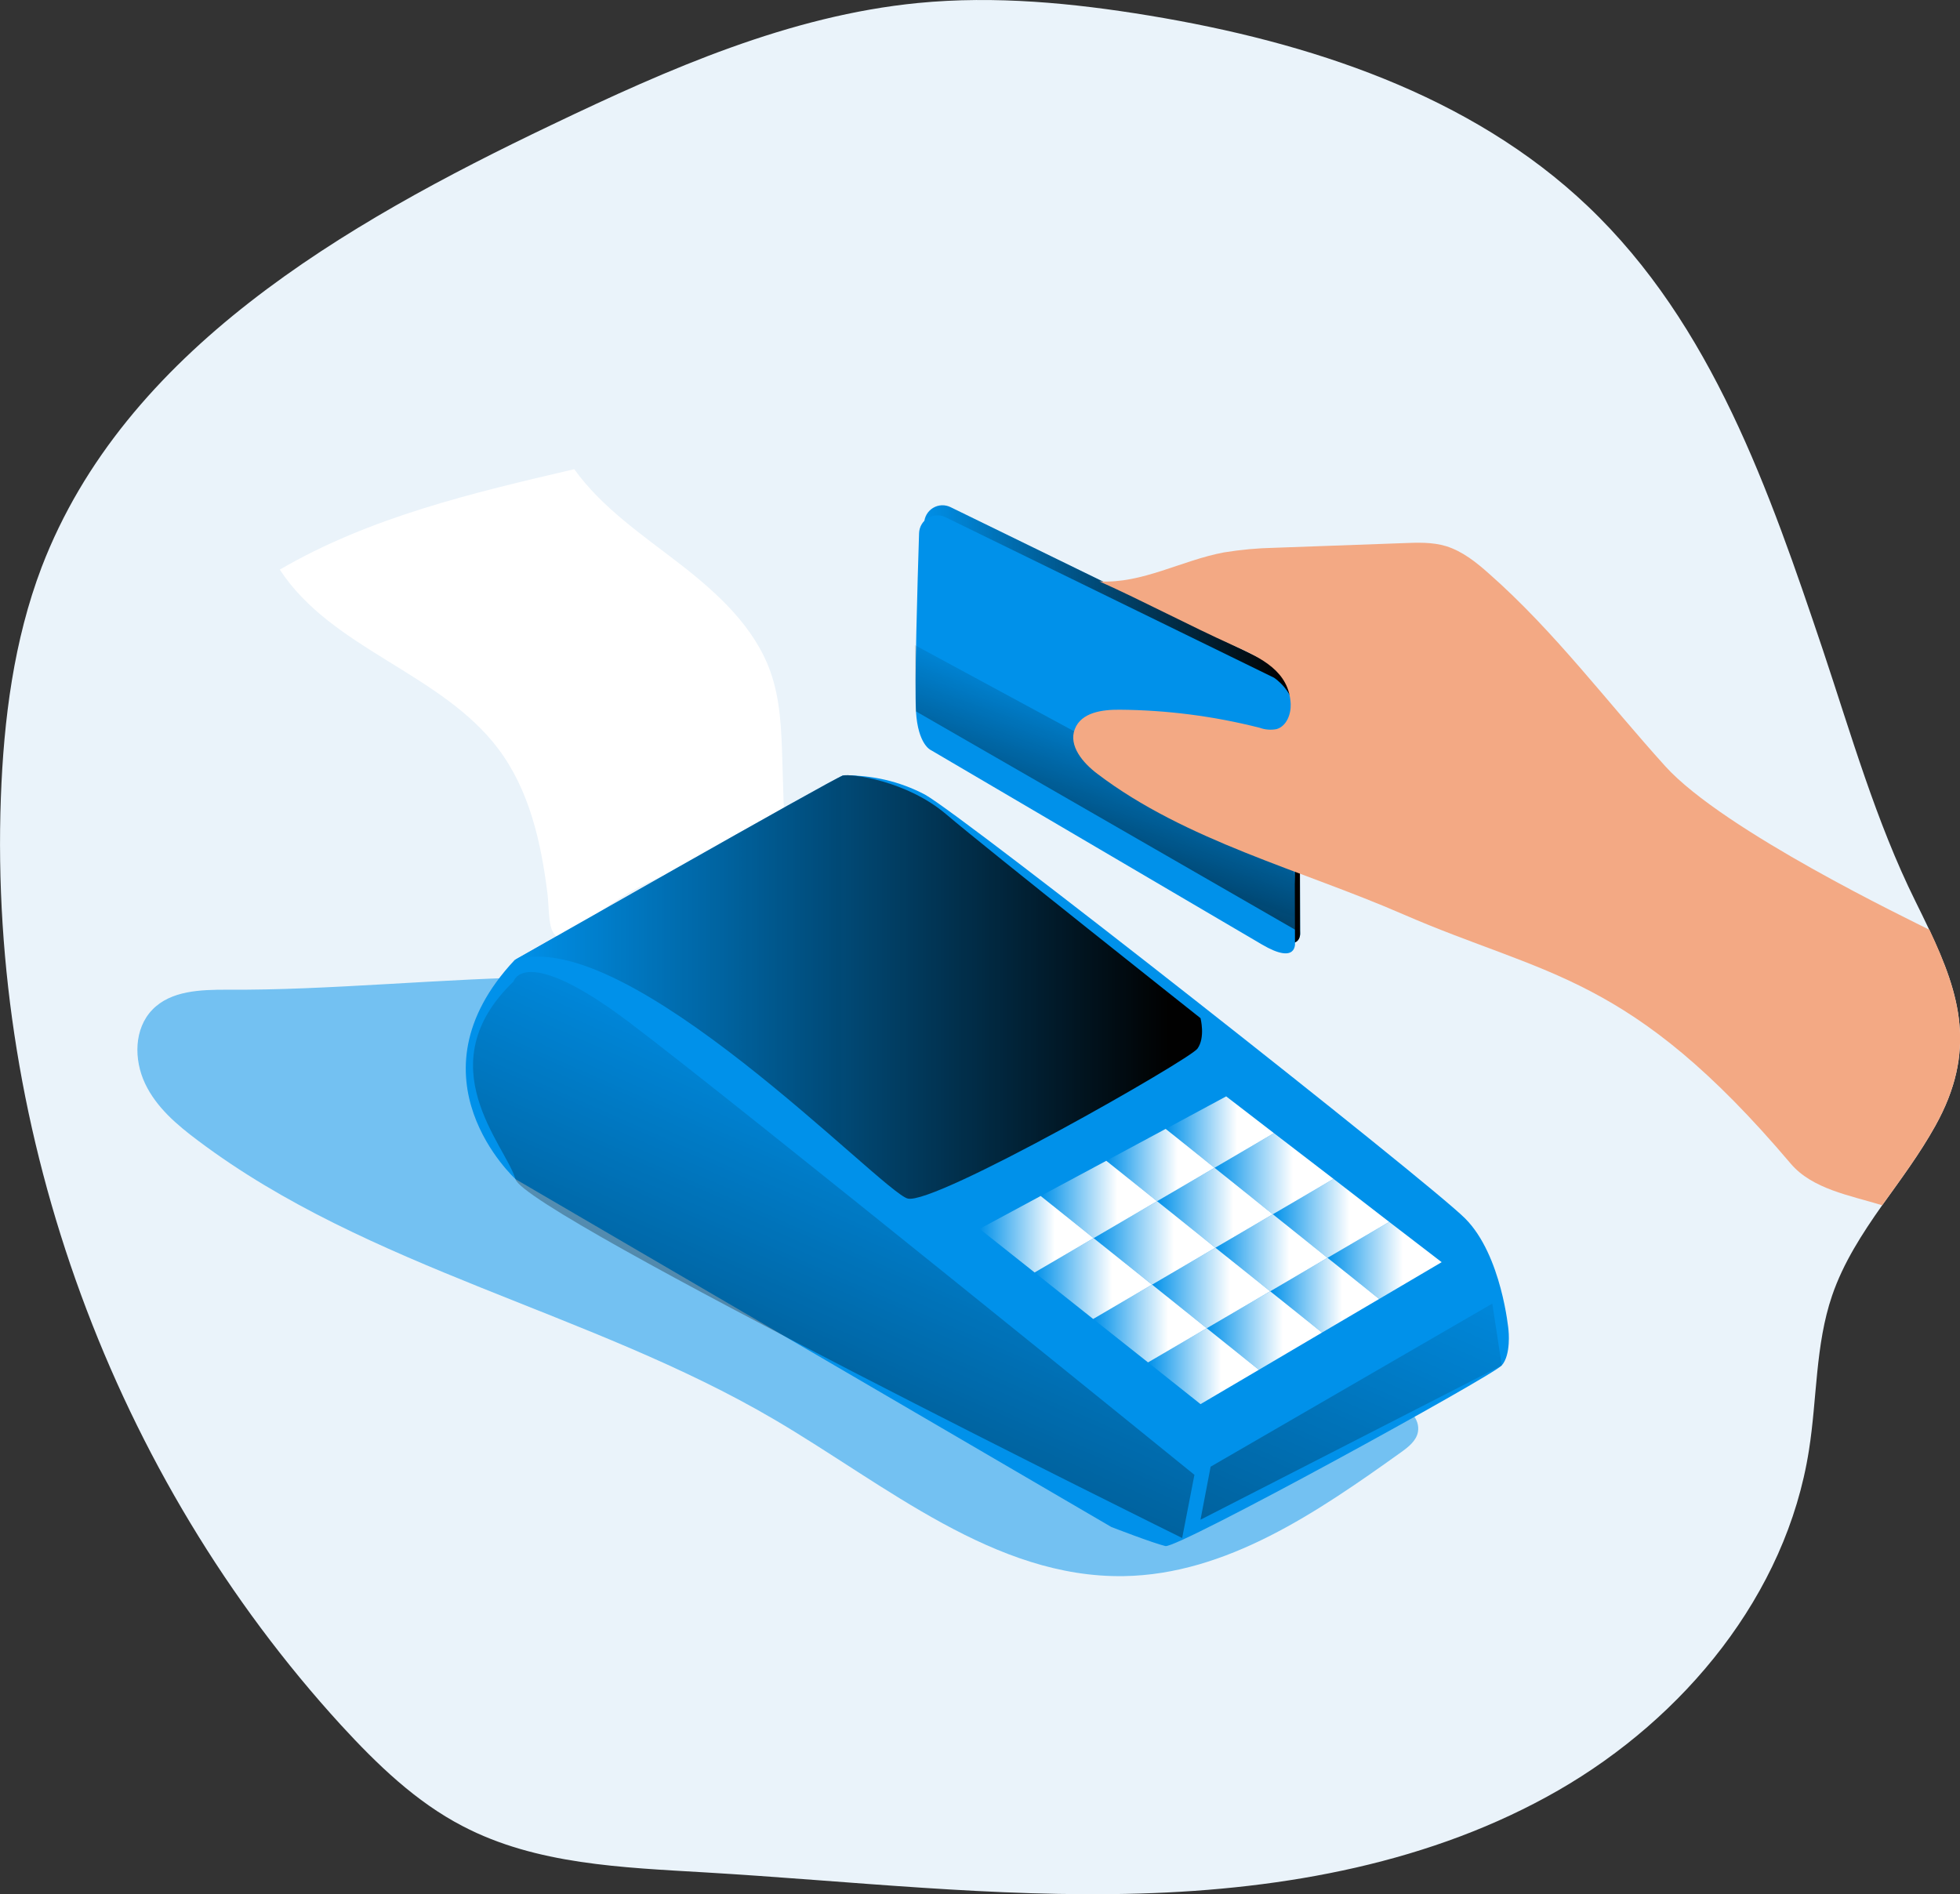 <svg width="149" height="144" viewBox="0 0 149 144" fill="none" xmlns="http://www.w3.org/2000/svg">
<rect x="0" y="0" width="149" height="144" fill="#333333" stroke="none"/>
<g clip-path="url(#clip0_97_710)">
<path d="M147.117 85.607C145.948 87.711 144.489 89.665 143.084 91.632C141.564 93.789 140.13 96.002 139.277 98.499C137.996 102.245 138.139 106.35 137.515 110.268C135.796 121.234 128.028 130.615 118.453 136.118C108.879 141.621 97.667 143.638 86.644 143.959C75.621 144.281 64.616 143.001 53.611 142.352C47.313 141.977 40.767 141.759 35.183 138.84C31.615 136.992 28.668 134.139 25.937 131.167C8.632 112.241 -0.874 86.325 0.066 60.637C0.283 54.681 1.049 48.682 3.168 43.113C9.469 26.683 26.127 17.041 41.949 9.487C50.825 5.238 60.015 1.186 69.788 0.228C75.651 -0.343 81.562 0.228 87.373 1.186C99.494 3.19 111.783 7.186 120.712 15.686C130.165 24.683 134.509 37.331 138.579 49.421C140.714 55.805 142.612 62.467 145.606 68.51C145.979 69.259 146.329 69.987 146.667 70.695C149.01 75.646 150.285 79.929 147.117 85.607Z" fill="#EAF3FA"/>
<path opacity="0.51" d="M17.259 75.243C15.249 75.243 13 75.306 11.591 76.754C10.183 78.203 10.167 80.553 11.027 82.373C11.886 84.193 13.456 85.523 15.06 86.722C28.072 96.505 44.844 99.686 58.87 107.924C67.371 112.918 75.602 119.989 85.443 119.826C93.242 119.698 100.133 114.969 106.493 110.421C107.061 110.015 107.672 109.541 107.793 108.86C107.97 107.867 107.064 107.053 106.242 106.459L77.079 85.089C73.56 82.51 70.008 79.913 66.037 78.118C51.595 71.563 32.673 75.359 17.259 75.243Z" fill="#0091EA"/>
<path d="M39.197 89.65C39.197 89.65 30.724 81.952 39.12 72.99L64.076 58.961C66.244 58.901 68.392 59.399 70.315 60.409C73.293 62.061 108.621 89.859 111.392 92.646C114.162 95.434 114.677 101.122 114.677 101.122C114.677 101.122 114.885 102.994 114.165 103.806C113.446 104.618 89.519 117.757 88.595 117.541C87.67 117.326 84.487 116.093 84.487 116.093L39.197 89.65Z" fill="#0091EA"/>
<path d="M70.256 39.773C70.263 39.538 70.328 39.309 70.446 39.107C70.564 38.905 70.73 38.735 70.93 38.615C71.13 38.494 71.356 38.425 71.589 38.415C71.822 38.406 72.054 38.455 72.263 38.558L97.232 50.748C97.232 50.748 98.888 51.794 98.833 53.711C98.777 55.627 98.833 70.898 98.833 70.898C98.833 70.898 99.031 72.627 96.307 71.026C93.583 69.425 71.149 56.248 71.149 56.248C71.149 56.248 70.166 55.839 70.02 53.305C69.905 51.341 70.132 43.587 70.256 39.773Z" fill="#0091EA"/>
<path d="M70.256 39.773C70.263 39.538 70.328 39.309 70.446 39.107C70.564 38.905 70.73 38.735 70.93 38.615C71.13 38.494 71.356 38.425 71.589 38.415C71.822 38.406 72.054 38.455 72.263 38.558L97.232 50.748C97.232 50.748 98.888 51.794 98.833 53.711C98.777 55.627 98.833 70.898 98.833 70.898C98.833 70.898 99.031 72.627 96.307 71.026C93.583 69.425 71.149 56.248 71.149 56.248C71.149 56.248 70.166 55.839 70.02 53.305C69.905 51.341 70.132 43.587 70.256 39.773Z" fill="url(#paint0_linear_97_710)"/>
<path d="M69.868 40.534C69.876 40.3 69.942 40.072 70.06 39.87C70.178 39.668 70.344 39.499 70.543 39.379C70.743 39.258 70.969 39.189 71.202 39.179C71.434 39.169 71.666 39.217 71.875 39.32L96.847 51.522C96.847 51.522 98.504 52.568 98.445 54.488C98.386 56.407 98.445 71.672 98.445 71.672C98.445 71.672 98.646 73.402 95.922 71.8C93.198 70.199 70.764 57.026 70.764 57.026C70.764 57.026 69.781 56.617 69.632 54.079C69.517 52.118 69.747 44.364 69.868 40.534Z" fill="#0091EA"/>
<path d="M69.542 49.044L98.194 64.543L98.829 70.898L69.632 54.082L69.542 49.044Z" fill="url(#paint1_linear_97_710)"/>
<path d="M147.117 85.607C145.947 87.711 144.489 89.665 143.083 91.632C140.654 90.883 137.775 90.408 136.125 88.46C123.916 74.048 117.581 74.257 106.651 69.503C98.947 66.144 90.133 63.931 83.426 58.833C82.331 58.009 81.214 56.707 81.707 55.431C82.2 54.154 83.798 53.945 85.12 53.957C88.71 53.984 92.284 54.445 95.764 55.331C96.175 55.48 96.617 55.514 97.046 55.431C97.799 55.212 98.15 54.307 98.119 53.517C97.998 51.048 95.947 50.049 93.707 49.047C90.447 47.577 86.848 45.666 83.581 44.202C86.829 44.389 89.839 42.594 93.043 41.998C94.32 41.789 95.61 41.671 96.903 41.645C100.152 41.525 103.406 41.407 106.663 41.293C107.759 41.249 108.885 41.205 109.936 41.524C111.177 41.911 112.223 42.747 113.197 43.615C118.161 47.985 122.157 53.348 126.6 58.259C131.043 63.169 145.323 69.996 146.679 70.689C149.009 75.646 150.284 79.929 147.117 85.607Z" fill="#F3A984"/>
<path d="M37.887 56.941C33.544 51.157 25.223 49.362 21.27 43.306C28.111 39.314 35.948 37.466 43.655 35.671C45.768 38.611 48.836 40.665 51.697 42.885C54.557 45.104 57.365 47.667 58.575 51.085C59.326 53.208 59.403 55.505 59.471 57.756L59.571 61.053C59.626 61.317 59.584 61.593 59.453 61.83C59.321 62.066 59.11 62.247 58.857 62.339C56.904 63.534 54.884 64.615 52.807 65.576C51.625 66.097 50.409 66.54 49.246 67.105C47.279 68.057 45.523 69.347 43.788 70.673C41.508 72.421 41.825 69.703 41.617 67.92C41.133 64.059 40.258 60.094 37.887 56.941Z" fill="white"/>
<path d="M39.119 72.99C39.119 72.99 63.458 59.117 64.076 58.961C64.693 58.805 68.928 59.348 71.931 61.908C74.934 64.468 91.263 77.407 91.263 77.407C91.263 77.407 91.647 78.88 91.027 79.729C90.406 80.578 71 91.663 68.999 91.12C66.998 90.577 47.67 70.199 39.119 72.99Z" fill="#0091EA"/>
<path d="M39.119 72.99C39.119 72.99 63.458 59.117 64.076 58.961C64.693 58.805 68.928 59.348 71.931 61.908C74.934 64.468 91.263 77.407 91.263 77.407C91.263 77.407 91.647 78.88 91.027 79.729C90.406 80.578 71 91.663 68.999 91.12C66.998 90.577 47.67 70.199 39.119 72.99Z" fill="url(#paint2_linear_97_710)"/>
<path d="M39.041 74.616C39.041 74.616 39.814 71.672 47.824 77.716C55.835 83.759 90.8 112.125 90.8 112.125L89.869 116.929C89.869 116.929 39.956 92.284 39.187 89.65C38.418 87.015 32.417 80.978 39.041 74.616Z" fill="url(#paint3_linear_97_710)"/>
<path d="M92.032 111.507L113.445 99.108L114.165 103.809L91.263 115.537L92.032 111.507Z" fill="url(#paint4_linear_97_710)"/>
<path d="M83.137 94.132L78.651 96.742L74.469 93.427L79.11 90.926L83.137 94.132Z" fill="url(#paint5_linear_97_710)"/>
<path d="M87.962 91.323L83.137 94.132L79.11 90.926L84.099 88.251L87.962 91.323Z" fill="url(#paint6_linear_97_710)"/>
<path d="M92.329 88.782L87.961 91.323L84.099 88.251L88.606 85.829H88.619L92.329 88.782Z" fill="url(#paint7_linear_97_710)"/>
<path d="M96.847 86.15L92.33 88.782L88.619 85.829L93.214 83.353L96.847 86.15Z" fill="url(#paint8_linear_97_710)"/>
<path d="M101.377 89.628L96.76 92.316L92.33 88.782L96.847 86.15L101.377 89.628Z" fill="url(#paint9_linear_97_710)"/>
<path d="M105.612 92.899L100.918 95.627L96.761 92.316L101.377 89.628L105.612 92.899Z" fill="url(#paint10_linear_97_710)"/>
<path d="M109.596 95.958L104.846 98.755L100.918 95.627L105.612 92.899L109.596 95.958Z" fill="url(#paint11_linear_97_710)"/>
<path d="M104.845 98.755L100.502 101.309L96.561 98.172L100.917 95.627L104.845 98.755Z" fill="url(#paint12_linear_97_710)"/>
<path d="M100.502 101.309L95.699 104.14L91.737 100.981L96.562 98.172L100.502 101.309Z" fill="url(#paint13_linear_97_710)"/>
<path d="M95.699 104.14L91.265 106.75L87.272 103.578L91.737 100.981L95.699 104.14Z" fill="url(#paint14_linear_97_710)"/>
<path d="M91.738 100.981L87.273 103.578L83.103 100.276L87.58 97.666L91.738 100.981Z" fill="url(#paint15_linear_97_710)"/>
<path d="M87.58 97.666L83.103 100.276L78.651 96.742L83.138 94.132L87.58 97.666Z" fill="url(#paint16_linear_97_710)"/>
<path d="M96.761 92.316L92.395 94.86L87.962 91.323L92.33 88.782L96.761 92.316Z" fill="url(#paint17_linear_97_710)"/>
<path d="M92.395 94.86L87.581 97.666L83.138 94.132L87.962 91.323L92.395 94.86Z" fill="url(#paint18_linear_97_710)"/>
<path d="M100.918 95.627L96.562 98.172L92.395 94.86L96.761 92.316L100.918 95.627Z" fill="url(#paint19_linear_97_710)"/>
<path d="M96.562 98.172L91.737 100.981L87.58 97.666L92.395 94.86L96.562 98.172Z" fill="url(#paint20_linear_97_710)"/>
</g>
<defs>
<linearGradient id="paint0_linear_97_710" x1="69.986" y1="55.053" x2="98.836" y2="55.053" gradientUnits="userSpaceOnUse">
<stop stop-color="#010101" stop-opacity="0"/>
<stop offset="0.95" stop-color="#010101"/>
</linearGradient>
<linearGradient id="paint1_linear_97_710" x1="86.63" y1="53.027" x2="78.325" y2="76.347" gradientUnits="userSpaceOnUse">
<stop stop-color="#010101" stop-opacity="0"/>
<stop offset="0.95" stop-color="#010101"/>
</linearGradient>
<linearGradient id="paint2_linear_97_710" x1="39.119" y1="75.04" x2="91.384" y2="75.04" gradientUnits="userSpaceOnUse">
<stop stop-color="#010101" stop-opacity="0"/>
<stop offset="0.95" stop-color="#010101"/>
</linearGradient>
<linearGradient id="paint3_linear_97_710" x1="70.528" y1="80.725" x2="37.223" y2="156.211" gradientUnits="userSpaceOnUse">
<stop stop-color="#010101" stop-opacity="0"/>
<stop offset="0.95" stop-color="#010101"/>
</linearGradient>
<linearGradient id="paint4_linear_97_710" x1="110.585" y1="90.483" x2="70.164" y2="182.091" gradientUnits="userSpaceOnUse">
<stop stop-color="#010101" stop-opacity="0"/>
<stop offset="0.95" stop-color="#010101"/>
</linearGradient>
<linearGradient id="paint5_linear_97_710" x1="74.472" y1="93.836" x2="83.137" y2="93.836" gradientUnits="userSpaceOnUse">
<stop stop-color="white" stop-opacity="0"/>
<stop offset="0.66" stop-color="white"/>
</linearGradient>
<linearGradient id="paint6_linear_97_710" x1="79.11" y1="91.192" x2="87.962" y2="91.192" gradientUnits="userSpaceOnUse">
<stop stop-color="white" stop-opacity="0"/>
<stop offset="0.66" stop-color="white"/>
</linearGradient>
<linearGradient id="paint7_linear_97_710" x1="84.099" y1="88.576" x2="92.326" y2="88.576" gradientUnits="userSpaceOnUse">
<stop stop-color="white" stop-opacity="0"/>
<stop offset="0.66" stop-color="white"/>
</linearGradient>
<linearGradient id="paint8_linear_97_710" x1="88.619" y1="86.066" x2="96.847" y2="86.066" gradientUnits="userSpaceOnUse">
<stop stop-color="white" stop-opacity="0"/>
<stop offset="0.66" stop-color="white"/>
</linearGradient>
<linearGradient id="paint9_linear_97_710" x1="92.327" y1="89.231" x2="101.377" y2="89.231" gradientUnits="userSpaceOnUse">
<stop stop-color="white" stop-opacity="0"/>
<stop offset="0.66" stop-color="white"/>
</linearGradient>
<linearGradient id="paint10_linear_97_710" x1="96.761" y1="92.628" x2="105.612" y2="92.628" gradientUnits="userSpaceOnUse">
<stop stop-color="white" stop-opacity="0"/>
<stop offset="0.66" stop-color="white"/>
</linearGradient>
<linearGradient id="paint11_linear_97_710" x1="100.918" y1="95.827" x2="109.596" y2="95.827" gradientUnits="userSpaceOnUse">
<stop stop-color="white" stop-opacity="0"/>
<stop offset="0.66" stop-color="white"/>
</linearGradient>
<linearGradient id="paint12_linear_97_710" x1="96.561" y1="98.468" x2="104.845" y2="98.468" gradientUnits="userSpaceOnUse">
<stop stop-color="white" stop-opacity="0"/>
<stop offset="0.66" stop-color="white"/>
</linearGradient>
<linearGradient id="paint13_linear_97_710" x1="91.737" y1="101.156" x2="100.502" y2="101.156" gradientUnits="userSpaceOnUse">
<stop stop-color="white" stop-opacity="0"/>
<stop offset="0.66" stop-color="white"/>
</linearGradient>
<linearGradient id="paint14_linear_97_710" x1="87.272" y1="103.865" x2="95.699" y2="103.865" gradientUnits="userSpaceOnUse">
<stop stop-color="white" stop-opacity="0"/>
<stop offset="0.66" stop-color="white"/>
</linearGradient>
<linearGradient id="paint15_linear_97_710" x1="83.103" y1="100.622" x2="91.738" y2="100.622" gradientUnits="userSpaceOnUse">
<stop stop-color="white" stop-opacity="0"/>
<stop offset="0.66" stop-color="white"/>
</linearGradient>
<linearGradient id="paint16_linear_97_710" x1="78.651" y1="97.204" x2="87.58" y2="97.204" gradientUnits="userSpaceOnUse">
<stop stop-color="white" stop-opacity="0"/>
<stop offset="0.66" stop-color="white"/>
</linearGradient>
<linearGradient id="paint17_linear_97_710" x1="87.962" y1="91.819" x2="96.761" y2="91.819" gradientUnits="userSpaceOnUse">
<stop stop-color="white" stop-opacity="0"/>
<stop offset="0.66" stop-color="white"/>
</linearGradient>
<linearGradient id="paint18_linear_97_710" x1="83.138" y1="94.494" x2="92.395" y2="94.494" gradientUnits="userSpaceOnUse">
<stop stop-color="white" stop-opacity="0"/>
<stop offset="0.66" stop-color="white"/>
</linearGradient>
<linearGradient id="paint19_linear_97_710" x1="92.395" y1="95.243" x2="100.918" y2="95.243" gradientUnits="userSpaceOnUse">
<stop stop-color="white" stop-opacity="0"/>
<stop offset="0.66" stop-color="white"/>
</linearGradient>
<linearGradient id="paint20_linear_97_710" x1="87.58" y1="97.919" x2="96.562" y2="97.919" gradientUnits="userSpaceOnUse">
<stop stop-color="white" stop-opacity="0"/>
<stop offset="0.66" stop-color="white"/>
</linearGradient>
<clipPath id="clip0_97_710">
<rect width="149" height="144" fill="white"/>
</clipPath>
</defs>
</svg>
